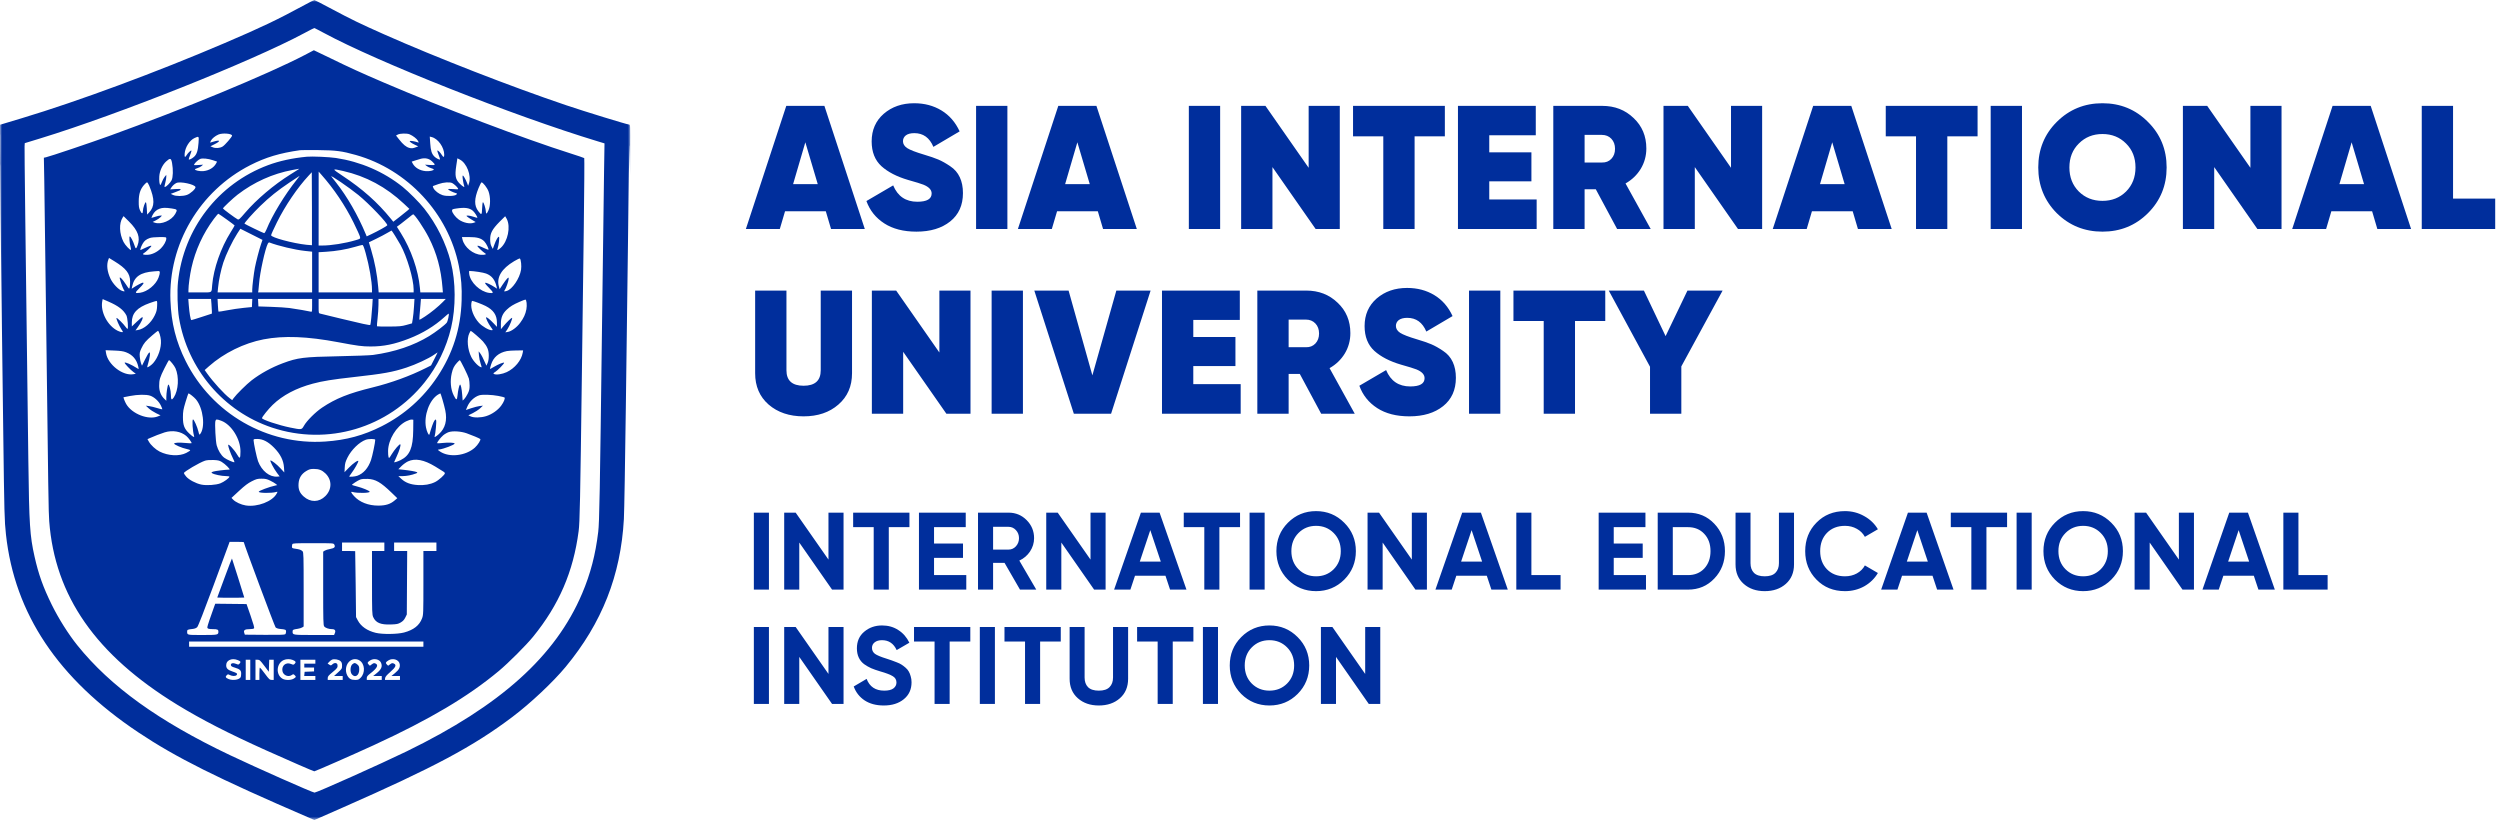 <svg width="623" height="205" viewBox="0 0 623 205" fill="none" xmlns="http://www.w3.org/2000/svg">
<mask id="mask0_433_137" style="mask-type:luminance" maskUnits="userSpaceOnUse" x="0" y="0" width="157" height="205">
<path d="M157 0H0V204.336H157V0Z" fill="white"/>
</mask>
<g mask="url(#mask0_433_137)">
<path fill-rule="evenodd" clip-rule="evenodd" d="M76.075 1.148C69.067 4.946 65.163 6.81 56.044 10.711C38.972 18.014 19.58 25.197 5.441 29.455L0.007 31.091L0.043 40.58C0.062 45.798 0.19 58.869 0.327 69.626C0.464 80.382 0.683 97.618 0.813 107.928C1.07 128.215 1.111 129.748 1.483 133.166C3.639 152.95 14.465 169.145 34.46 182.497C43.876 188.784 54.064 193.88 76.966 203.756L78.345 204.351L85.4 201.247C108.211 191.21 117.933 186.018 127.684 178.665C132.204 175.256 137.816 169.982 140.952 166.194C150.02 155.244 154.702 143.363 155.471 129.352C155.567 127.611 155.786 115.049 155.958 101.436C156.779 36.398 156.842 32.311 156.93 38.058L157.014 43.576L157.051 37.322C157.088 31.173 157.083 31.067 156.765 31.043C156.168 30.998 145.704 27.782 141.113 26.232C127.395 21.603 108.669 14.311 95.649 8.53C89.789 5.928 87.584 4.859 82.73 2.268C80.392 1.02 78.412 0 78.331 0.002C78.25 0.004 77.234 0.519 76.075 1.148ZM75.75 8.299C62.782 15.262 29.422 28.559 10.063 34.482L6.171 35.673L6.122 36.484C6.08 37.182 6.331 58.059 7.062 114.745C7.268 130.793 7.442 133.478 8.607 138.689C9.594 143.101 10.745 146.323 12.897 150.698C14.599 154.155 17.043 158.031 19.266 160.797C27.53 171.078 39.556 179.734 57.298 188.174C63.895 191.311 77.9 197.518 78.383 197.518C78.931 197.518 95.116 190.271 101.341 187.238C124.745 175.835 138.419 163.54 145.053 147.935C147.149 143.007 148.397 138.225 149.08 132.517C149.366 130.125 149.494 123.148 150.025 80.986C150.247 63.446 150.476 46.088 150.535 42.413L150.642 35.731L148.959 35.221C127.955 28.857 94.238 15.514 80.739 8.225C79.468 7.539 78.374 6.981 78.306 6.985C78.238 6.989 77.088 7.581 75.75 8.299ZM75.912 13.726C66.843 18.455 45.83 27.156 27.285 33.863C22.491 35.596 12.459 38.975 11.471 39.19L10.932 39.306L11.034 45.012C11.089 48.15 11.275 62.074 11.447 75.955C12.044 124.076 12.098 127.659 12.262 129.839C13.662 148.548 23.876 163.193 44.204 175.639C50.149 179.279 57.042 182.818 66.262 186.966C71.993 189.543 78.138 192.216 78.324 192.212C78.573 192.207 88.104 188.015 93.105 185.713C107.15 179.245 116.589 173.645 124.326 167.192C126.682 165.227 131.152 160.759 132.84 158.682C139.315 150.715 142.872 142.468 144.196 132.355C144.484 130.156 144.592 124.897 145.005 93.159C145.147 82.224 145.363 65.682 145.484 56.398C145.605 47.114 145.654 39.465 145.593 39.4C145.531 39.334 143.987 38.808 142.162 38.23C130.629 34.581 110.425 26.912 95.618 20.562C89.914 18.116 87.002 16.787 82.347 14.507C80.088 13.401 78.227 12.506 78.212 12.519C78.196 12.532 77.161 13.075 75.912 13.726ZM9.09158e-07 37.409C9.09158e-07 40.89 0.021 42.291 0.048 40.522C0.074 38.754 0.074 35.905 0.048 34.193C0.021 32.48 -0 33.928 9.09158e-07 37.409ZM54.429 33.526C53.611 33.882 52.835 34.517 52.553 35.064C52.417 35.327 52.325 35.542 52.35 35.541C52.375 35.54 52.753 35.43 53.191 35.297C54.892 34.781 55.072 35.13 53.51 35.918L52.435 36.46L52.983 36.688C53.747 37.007 54.804 36.932 55.485 36.511C56.054 36.159 57.828 34.111 57.828 33.806C57.828 33.279 55.45 33.083 54.429 33.526ZM99.141 33.528L98.691 33.773L99.466 34.76C100.446 36.009 101.209 36.641 101.992 36.853C102.601 37.018 102.893 36.984 103.771 36.647L104.22 36.474L103.447 36.107C102.496 35.656 101.99 35.28 102.136 35.134C102.243 35.026 103.513 35.246 104.109 35.475C104.395 35.584 104.397 35.565 104.15 35.087C103.892 34.588 102.929 33.842 102.058 33.466C101.427 33.194 99.69 33.23 99.141 33.528ZM48.501 34.384C47.258 34.949 46.15 36.677 46.019 38.252C45.94 39.205 46.105 39.345 46.507 38.667C46.833 38.115 47.577 37.403 47.699 37.525C47.749 37.575 47.603 38.075 47.376 38.635C47.148 39.196 46.993 39.685 47.031 39.723C47.172 39.864 47.812 39.556 48.34 39.091C49.029 38.486 49.337 37.534 49.475 35.583C49.594 33.898 49.588 33.89 48.501 34.384ZM107.214 35.723C107.342 37.556 107.574 38.309 108.216 38.979C108.632 39.414 109.51 39.873 109.653 39.73C109.694 39.689 109.542 39.196 109.314 38.635C109.087 38.075 108.941 37.576 108.989 37.527C109.117 37.399 109.685 37.948 110.072 38.575C110.495 39.26 110.702 39.258 110.702 38.571C110.702 36.713 109.158 34.54 107.561 34.15L107.096 34.037L107.214 35.723ZM74.777 37.428C69.723 38.146 66.201 39.205 62.369 41.157C49.75 47.587 41.936 60.838 42.473 74.9C42.687 80.518 43.851 85.138 46.27 89.983C52.806 103.073 66.568 111.005 81.05 110.031C86.281 109.679 90.624 108.5 95.159 106.2C100.784 103.349 105.483 99.168 108.995 93.89C112.843 88.108 114.823 81.881 115.036 74.886C115.137 71.586 114.953 69.287 114.345 66.263C111.711 53.157 101.584 42.253 88.67 38.617C85.201 37.64 83.743 37.451 79.318 37.403C77.088 37.379 75.044 37.39 74.777 37.428ZM76.48 39.053C72.916 39.386 69.609 40.105 66.791 41.159C54.359 45.807 45.741 56.986 44.353 70.264C44.116 72.531 44.243 77.036 44.605 79.201C46.737 91.965 55.679 102.519 67.779 106.553C81.614 111.167 96.716 106.687 105.823 95.269C108.95 91.349 111.246 86.619 112.411 81.701C113.619 76.601 113.591 70.21 112.339 65.302C111.131 60.569 108.815 55.906 105.724 51.983C104.553 50.498 101.835 47.768 100.322 46.557C95.604 42.783 89.833 40.287 83.694 39.367C82.022 39.117 77.774 38.932 76.48 39.053ZM49.881 39.61C49.426 39.802 48.633 40.512 48.406 40.93C48.271 41.179 48.365 41.197 49.434 41.121L50.611 41.038L50.23 41.372C50.02 41.556 49.564 41.792 49.216 41.896C48.868 42 48.583 42.142 48.583 42.21C48.583 42.473 49.799 42.721 50.689 42.641C52.08 42.514 53.316 41.764 53.866 40.71L54.092 40.277L53.081 39.934C51.864 39.52 50.435 39.375 49.881 39.61ZM104.944 39.548C104.766 39.588 104.165 39.768 103.609 39.947L102.597 40.274L102.824 40.708C103.392 41.796 104.631 42.527 106.108 42.646C107.053 42.721 108.107 42.493 108.107 42.212C108.107 42.154 107.797 42.013 107.418 41.9C107.039 41.788 106.546 41.547 106.323 41.365L105.917 41.036L107.173 41.117C108.574 41.207 108.624 41.118 107.675 40.219C106.94 39.522 106.043 39.302 104.944 39.548ZM113.702 41.283C113.317 43.832 113.497 44.725 114.611 45.808C115.391 46.566 115.849 46.799 115.678 46.352C115.493 45.871 115.213 44.177 115.27 43.884C115.318 43.636 115.403 43.697 115.711 44.195C115.922 44.536 116.221 45.15 116.377 45.561L116.66 46.308L116.864 45.69C117.505 43.746 116.315 40.641 114.591 39.76L113.98 39.448L113.702 41.283ZM41.384 40.25C40.471 41.092 39.784 42.591 39.693 43.938C39.621 45.007 39.757 46.092 39.962 46.092C40.03 46.092 40.21 45.745 40.362 45.321C40.515 44.897 40.819 44.331 41.038 44.063L41.435 43.576L41.441 44.07C41.444 44.341 41.337 44.984 41.203 45.498C40.916 46.604 40.918 46.579 41.117 46.579C41.416 46.579 42.441 45.551 42.754 44.937C43.126 44.208 43.182 42.279 42.878 40.633C42.646 39.37 42.404 39.308 41.384 40.25ZM72.896 42.356C67.948 43.279 63.297 45.369 59.207 48.506C58.098 49.356 55.557 51.752 55.557 51.947C55.557 52.079 58.618 54.351 59.212 54.659C59.505 54.811 59.713 54.629 61.129 52.973C63.934 49.692 68.281 46.018 72.37 43.471C74.466 42.165 74.639 42.052 74.534 42.059C74.489 42.062 73.752 42.196 72.896 42.356ZM85.336 43.792C90.355 47.107 94.087 50.424 97.422 54.535L98.01 55.259L99.531 54.085C100.367 53.44 101.269 52.718 101.535 52.48L102.019 52.048L100.643 50.756C96.209 46.59 91.216 43.905 85.481 42.604C82.652 41.962 82.646 42.016 85.336 43.792ZM76.933 43.746C74.124 46.759 71.076 51.245 69.009 55.408C68.212 57.014 67.56 58.456 67.56 58.614C67.56 59.177 72.967 60.638 76.399 61.003C77.112 61.079 77.715 61.127 77.738 61.108C77.761 61.09 77.761 56.992 77.738 52.001L77.696 42.927L76.933 43.746ZM79.404 51.975L79.399 61.186H80.274C82.552 61.186 85.972 60.642 88.618 59.859C89.807 59.508 89.809 59.506 89.713 59.007C89.66 58.733 88.925 57.111 88.081 55.404C85.983 51.164 83.225 47.071 80.056 43.495L79.409 42.765L79.404 51.975ZM72.187 45.455C69.152 47.496 67.19 49.071 64.826 51.361C63.079 53.055 60.799 55.616 60.93 55.738C61.127 55.918 65.647 58.102 65.825 58.102C65.943 58.102 66.209 57.682 66.415 57.169C67.814 53.689 70.944 48.541 73.936 44.797C74.366 44.26 74.694 43.82 74.666 43.821C74.638 43.821 73.522 44.556 72.187 45.455ZM82.579 43.997C82.677 44.123 83.212 44.804 83.768 45.511C86.543 49.041 89.165 53.597 91.135 58.315L91.382 58.907L92.649 58.307C94.203 57.572 96.386 56.355 96.508 56.158C96.748 55.771 91.973 50.759 89.293 48.586C87.005 46.73 82.09 43.371 82.579 43.997ZM35.865 46.12C34.955 47.184 34.585 48.336 34.572 50.149C34.562 51.411 34.625 51.833 34.918 52.474C35.308 53.327 35.604 53.352 35.615 52.534C35.624 51.874 36.124 50.393 36.338 50.393C36.429 50.393 36.536 51.069 36.581 51.935L36.662 53.477L37.125 52.99C38.573 51.465 38.593 49.684 37.197 46.295C37.004 45.826 36.755 45.443 36.645 45.443C36.535 45.443 36.184 45.747 35.865 46.12ZM43.961 45.598C43.482 45.825 42.983 46.279 42.675 46.767L42.402 47.199L43.709 47.109C44.559 47.051 45.015 47.078 45.015 47.188C45.015 47.371 44.905 47.427 43.498 47.955L42.548 48.311L43.117 48.581C43.855 48.932 45.53 48.932 46.556 48.582C47.443 48.28 48.798 47.051 48.715 46.623C48.584 45.942 44.906 45.149 43.961 45.598ZM109.323 45.85C108.699 46.071 108.094 46.287 107.98 46.331C107.814 46.394 107.822 46.509 108.017 46.886C108.366 47.562 109.344 48.318 110.263 48.624C111.279 48.961 113.33 48.888 113.718 48.499C113.962 48.255 113.953 48.227 113.599 48.129C112.873 47.928 111.675 47.334 111.675 47.176C111.675 47.078 112.169 47.056 112.976 47.118C114.173 47.21 114.264 47.196 114.125 46.939C113.927 46.574 113.148 45.855 112.7 45.625C112.096 45.315 110.549 45.418 109.323 45.85ZM119.259 46.866C118.157 49.561 118.138 51.24 119.191 52.619C120.003 53.681 120.09 53.615 120.143 51.906C120.169 51.074 120.261 50.393 120.346 50.393C120.549 50.393 121.059 52.021 121.072 52.706C121.087 53.466 121.312 53.356 121.741 52.381C122.251 51.217 122.246 49.041 121.73 47.666C121.399 46.783 120.356 45.443 120 45.443C119.912 45.443 119.579 46.083 119.259 46.866ZM39.769 52.009C39.001 52.283 38.43 52.801 38.025 53.592C37.855 53.923 37.716 54.23 37.716 54.273C37.716 54.316 38.129 54.21 38.634 54.036C39.139 53.862 39.735 53.72 39.96 53.72H40.368L39.988 54.125C39.779 54.348 39.255 54.706 38.824 54.921L38.041 55.311L38.552 55.489C40.17 56.054 42.737 54.961 43.672 53.309C44.267 52.258 44.206 52.161 42.819 51.955C41.249 51.721 40.542 51.733 39.769 52.009ZM113.662 51.97C112.763 52.108 112.648 52.167 112.648 52.492C112.648 52.993 113.478 54.101 114.297 54.695C115.438 55.521 117.108 55.876 118.094 55.501L118.534 55.334L117.578 54.76C117.052 54.445 116.515 54.082 116.385 53.953C116.177 53.749 116.209 53.72 116.643 53.72C116.916 53.72 117.552 53.862 118.056 54.036C118.561 54.21 118.974 54.316 118.974 54.273C118.974 53.984 118.255 52.878 117.84 52.529C116.96 51.788 115.83 51.637 113.662 51.97ZM53.288 54.564C50.607 58.155 48.681 62.356 47.713 66.723C47.314 68.523 46.961 71.139 46.961 72.297V72.872H49.797C53.051 72.872 52.699 73.085 52.878 71.005C53.233 66.897 55.026 61.778 57.476 57.876C58.027 57 58.472 56.236 58.467 56.178C58.458 56.081 54.694 53.374 54.417 53.266C54.349 53.239 53.841 53.824 53.288 54.564ZM101.863 54.226C101.328 54.673 100.443 55.37 99.897 55.775L98.903 56.511L99.884 58.072C102.429 62.124 104.23 67.297 104.643 71.74L104.748 72.872H107.556H110.366L110.28 71.776C109.911 67.032 108.841 63.094 106.867 59.215C105.675 56.871 103.315 53.374 102.947 53.405C102.886 53.41 102.398 53.779 101.863 54.226ZM30.552 54.236C29.629 55.669 29.728 58.219 30.787 60.303C31.177 61.073 32.462 62.441 32.633 62.27C32.675 62.227 32.636 61.911 32.546 61.568C32.261 60.483 32.14 58.914 32.34 58.914C32.547 58.914 33.194 60.141 33.497 61.105C33.803 62.079 33.92 62.1 34.25 61.24C35.028 59.218 34.416 57.465 32.141 55.2L30.794 53.86L30.552 54.236ZM124.458 55.302C122.655 57.149 122.143 58.114 122.151 59.644C122.155 60.457 122.25 60.958 122.484 61.406L122.81 62.032L123.181 61C123.647 59.702 124.158 58.843 124.35 59.035C124.511 59.196 124.271 61.208 124.009 61.897C123.784 62.489 124.032 62.44 124.806 61.74C126.538 60.175 127.294 56.533 126.293 54.572C126.1 54.193 125.92 53.883 125.893 53.883C125.866 53.883 125.221 54.521 124.458 55.302ZM59.098 58.243C57.92 60.06 56.291 63.453 55.651 65.425C55.048 67.279 54.521 69.802 54.34 71.695L54.227 72.872H58.542H62.856V72.149C62.856 71.347 63.253 68.089 63.519 66.704C63.805 65.214 64.602 62.148 65.019 60.93L65.413 59.781L62.657 58.393L59.901 57.005L59.098 58.243ZM96.51 58.046C95.975 58.372 94.724 59.032 93.73 59.512L91.923 60.386L92.472 62.206C93.381 65.225 93.988 68.407 94.25 71.533L94.363 72.872H98.721H103.079V72.162C103.079 69.567 101.428 63.955 99.802 61.024C99.059 59.684 97.662 57.453 97.567 57.453C97.521 57.454 97.046 57.72 96.51 58.046ZM37.353 59.307C36.419 59.641 35.983 59.985 35.546 60.739C35.111 61.485 34.823 62.406 35.058 62.298C35.138 62.261 35.615 62.039 36.119 61.806C37.306 61.255 37.716 61.129 37.716 61.315C37.716 61.495 36.309 62.835 35.851 63.092C35.361 63.366 35.685 63.527 36.682 63.504C37.822 63.477 39.14 62.854 40.111 61.882C40.85 61.142 41.437 60.067 41.443 59.441C41.447 59.084 41.406 59.076 39.703 59.083C38.679 59.087 37.709 59.179 37.353 59.307ZM115.243 59.639C115.688 61.617 117.955 63.455 120.008 63.504C121.005 63.527 121.33 63.366 120.839 63.092C120.381 62.835 118.974 61.495 118.974 61.315C118.974 61.119 119.472 61.273 120.674 61.842C121.208 62.094 121.674 62.27 121.711 62.234C121.874 62.07 121.158 60.623 120.673 60.138C119.885 59.35 118.901 59.076 116.853 59.076H115.115L115.243 59.639ZM66.76 60.678C66.077 61.954 64.745 68.012 64.56 70.68C64.504 71.484 64.425 72.305 64.384 72.506L64.309 72.872H71.043H77.778V67.794V62.717L76.02 62.53C73.506 62.263 69.361 61.281 67.126 60.422C67.022 60.382 66.856 60.498 66.76 60.678ZM88.401 61.535C86.29 62.152 83.681 62.594 81.305 62.738L79.399 62.853V67.862V72.872H86.049H92.699V72.149C92.699 70.209 92.007 66.221 91.127 63.093C90.682 61.508 90.484 61.028 90.284 61.042C90.14 61.052 89.293 61.274 88.401 61.535ZM26.999 64.709C26.507 66.003 26.699 67.678 27.542 69.463C28.147 70.743 29.579 72.232 30.459 72.496C31.14 72.701 31.162 72.682 30.834 72.176C30.523 71.696 29.726 69.29 29.84 69.176C29.999 69.017 30.595 69.677 31.4 70.904C32.178 72.089 32.187 72.096 32.311 71.634C32.38 71.377 32.43 70.684 32.422 70.093C32.396 68.149 31.412 66.886 28.555 65.132L27.163 64.278L26.999 64.709ZM128.128 65.088C124.989 66.961 123.699 69.09 124.317 71.378L124.505 72.076L125.283 70.891C125.711 70.24 126.218 69.567 126.41 69.398C126.757 69.09 126.759 69.091 126.759 69.516C126.759 69.984 126.05 71.985 125.76 72.335C125.505 72.642 125.619 72.683 126.252 72.513C127.625 72.142 129.499 69.393 129.845 67.242C129.999 66.284 129.833 64.668 129.554 64.416C129.489 64.358 128.847 64.659 128.128 65.088ZM38.365 67.624C34.998 67.865 33.444 68.944 32.928 71.402L32.811 71.961L33.277 71.653C34.09 71.114 35.357 70.443 35.568 70.44C35.983 70.434 35.741 70.828 34.711 71.839C33.54 72.988 33.571 73.156 34.921 72.957C36.73 72.689 38.834 70.965 39.489 69.213C39.944 67.996 39.936 67.507 39.46 67.544C39.259 67.56 38.767 67.596 38.365 67.624ZM116.924 68.263C117.214 70.387 119.634 72.686 121.896 72.99C123.094 73.15 123.086 72.973 121.842 71.706C120.999 70.847 120.754 70.508 120.949 70.47C121.222 70.418 122.346 70.948 123.321 71.588L123.856 71.94L123.752 71.473C123.362 69.719 122.551 68.698 121.125 68.165C120.425 67.903 118.186 67.555 116.965 67.52C116.886 67.517 116.867 67.852 116.924 68.263ZM25.488 75.021C24.958 77.672 26.802 81.206 29.362 82.446C29.732 82.625 30.191 82.772 30.383 82.772C30.718 82.772 30.713 82.745 30.239 82.042C29.682 81.215 28.892 79.375 29.035 79.233C29.153 79.115 30.796 80.727 31.276 81.432C31.473 81.721 31.698 81.959 31.776 81.959C32.027 81.961 31.796 79.161 31.499 78.595C30.776 77.219 29.483 76.225 27.035 75.163L25.585 74.533L25.488 75.021ZM47.038 75.996C47.193 78.031 47.494 79.769 47.691 79.769C47.78 79.769 48.967 79.405 50.327 78.96L52.8 78.152V77.565C52.8 77.242 52.753 76.419 52.695 75.736L52.59 74.495H49.757H46.923L47.038 75.996ZM54.297 76.041C54.341 76.892 54.41 77.621 54.45 77.661C54.491 77.701 55.45 77.553 56.583 77.331C57.715 77.109 59.572 76.835 60.708 76.722L62.775 76.516L62.823 75.505L62.871 74.495H58.544H54.216L54.297 76.041ZM64.348 75.428L64.397 76.361L67.56 76.465C69.299 76.521 71.343 76.652 72.101 76.755C73.692 76.97 77.076 77.548 77.494 77.676C77.751 77.754 77.778 77.609 77.778 76.129V74.495H71.038H64.299L64.348 75.428ZM79.399 76.277C79.399 77.991 79.413 78.062 79.764 78.145C79.965 78.192 82.355 78.773 85.076 79.437C90.059 80.653 92.154 81.1 92.278 80.974C92.374 80.875 92.662 78.099 92.778 76.158L92.876 74.495H86.138H79.399V76.277ZM94.315 75.996C94.312 76.822 94.21 78.337 94.089 79.364C93.967 80.39 93.903 81.266 93.946 81.311C93.989 81.356 95.35 81.385 96.97 81.375C99.554 81.36 100.086 81.31 101.295 80.969L102.674 80.581L102.864 79.445C102.969 78.82 103.107 77.45 103.171 76.402L103.287 74.495H98.804H94.321L94.315 75.996ZM104.788 75.915C104.73 76.696 104.628 77.864 104.561 78.511C104.493 79.159 104.488 79.688 104.548 79.688C104.61 79.688 105.234 79.313 105.937 78.855C107.366 77.924 109.278 76.364 110.371 75.239L111.094 74.495H107.993H104.892L104.788 75.915ZM129.496 75.201C127.874 75.91 127.154 76.35 126.294 77.157C125.227 78.158 124.815 79.161 124.82 80.743L124.824 82.041L125.503 81.23C126.308 80.268 127.408 79.201 127.594 79.201C127.819 79.201 127.011 81.212 126.455 82.037L125.928 82.817L126.531 82.72C127.442 82.572 128.782 81.59 129.62 80.455C130.508 79.255 130.944 78.309 131.176 77.081C131.367 76.07 131.22 74.656 130.925 74.659C130.819 74.66 130.176 74.904 129.496 75.201ZM37.301 75.522C34.155 76.64 32.851 78.055 32.851 80.353V81.352L34.068 80.196C34.737 79.559 35.362 79.039 35.457 79.039C35.804 79.039 35.239 80.3 34.337 81.541L33.757 82.338L34.35 82.242C35.907 81.989 37.614 80.52 38.539 78.637C38.996 77.706 39.105 77.28 39.153 76.243C39.198 75.258 39.163 74.983 38.991 74.991C38.87 74.996 38.109 75.235 37.301 75.522ZM117.47 75.509C117.247 76.966 118.012 78.976 119.347 80.441C120.161 81.332 121.79 82.285 122.501 82.285C122.891 82.285 122.89 82.279 122.31 81.49C121.686 80.639 121 79.23 121.14 79.089C121.277 78.953 122.068 79.58 122.988 80.554L123.839 81.454L123.836 80.368C123.83 78.504 122.955 77.229 121.001 76.24C120.131 75.799 117.965 74.981 117.666 74.981C117.603 74.981 117.515 75.219 117.47 75.509ZM110.702 79.06C108.295 81.249 105.282 83.079 101.944 84.376C98.303 85.791 95.606 86.343 92.343 86.342C90.25 86.341 89.132 86.194 84.346 85.291C76.563 83.822 70.711 83.596 65.67 84.569C60.808 85.508 55.794 87.979 52.078 91.266L51.007 92.214L51.601 93.052C53.106 95.171 55.856 98.185 57.273 99.266L57.865 99.718L58.203 99.238C58.843 98.33 61.48 95.718 62.697 94.785C64.951 93.058 67.687 91.557 70.479 90.515C74.203 89.126 75.634 88.948 84.427 88.775C88.397 88.697 92.228 88.553 92.942 88.455C98.359 87.709 103.052 86.132 106.971 83.74C108.542 82.781 110.848 81.021 111.319 80.422C111.59 80.077 111.974 78.301 111.81 78.15C111.781 78.123 111.282 78.532 110.702 79.06ZM37.958 83.555C36.311 84.958 35.835 85.526 35.237 86.801C34.811 87.709 34.764 87.953 34.836 88.911C34.881 89.507 35.023 90.249 35.152 90.559L35.386 91.124L36.187 89.512C37.143 87.585 37.493 87.326 37.336 88.658C37.278 89.152 37.092 90.002 36.923 90.546C36.754 91.091 36.648 91.536 36.687 91.536C36.952 91.536 37.749 90.973 38.18 90.482C39.431 89.056 40.244 86.656 40.103 84.798C40.028 83.786 39.598 82.447 39.349 82.447C39.299 82.447 38.672 82.946 37.958 83.555ZM116.953 83.056C116.279 84.438 116.503 87.102 117.451 88.974C118.057 90.171 119.421 91.536 120.011 91.536C120.055 91.536 119.946 91.116 119.768 90.603C119.59 90.089 119.406 89.195 119.359 88.615L119.272 87.56L119.612 87.966C119.91 88.322 120.504 89.471 121.039 90.725L121.212 91.13L121.506 90.481C121.704 90.042 121.8 89.438 121.802 88.615C121.804 87.24 121.434 86.337 120.354 85.085C119.836 84.484 117.488 82.447 117.314 82.447C117.278 82.447 117.116 82.721 116.953 83.056ZM26.425 87.984C26.871 90.854 30.622 93.746 33.257 93.251L33.846 93.14L33.227 92.687C32.5 92.156 31.067 90.648 31.067 90.414C31.067 90.104 32.738 90.838 34.255 91.815C34.6 92.037 34.603 92.032 34.45 91.342C34.062 89.593 33.056 88.416 31.404 87.784C30.713 87.519 30.005 87.417 28.407 87.354L26.314 87.272L26.425 87.984ZM126.328 87.485C124.279 87.891 122.938 89.034 122.377 90.854C122.197 91.435 122.071 91.93 122.096 91.955C122.12 91.98 122.541 91.755 123.03 91.456C124.134 90.782 125.623 90.182 125.623 90.412C125.623 90.669 124.024 92.307 123.39 92.7C122.902 93.001 122.866 93.065 123.11 93.201C123.612 93.483 125.166 93.252 126.275 92.732C128.283 91.789 129.929 89.803 130.257 87.925L130.363 87.316L128.683 87.334C127.758 87.344 126.699 87.412 126.328 87.485ZM108.188 88.391C106.836 89.341 103.612 90.842 101.295 91.599C97.824 92.735 95.602 93.135 88.157 93.965C82.844 94.557 80.434 94.944 77.976 95.6C73.81 96.71 70.435 98.492 67.949 100.893C66.879 101.926 65.289 103.902 65.289 104.198C65.289 104.576 69.459 105.967 72.339 106.551C75.169 107.124 75.168 107.125 75.737 106.11C76.439 104.859 78.616 102.683 80.278 101.571C83.675 99.297 86.885 98.013 92.813 96.557C97.496 95.407 102.17 93.706 106.153 91.702L107.42 91.065L108.257 89.434C108.718 88.537 109.073 87.807 109.047 87.812C109.021 87.817 108.634 88.077 108.188 88.391ZM41 91.739C39.836 94.059 39.665 94.625 39.664 96.17C39.663 97.473 40.111 98.594 40.959 99.407L41.447 99.874L41.448 98.992C41.45 97.921 41.737 96.053 41.931 95.857C42.143 95.643 42.582 97.31 42.585 98.341C42.588 99.66 42.776 99.842 43.306 99.04C44.478 97.268 44.672 93.907 43.725 91.76C43.443 91.12 42.342 89.751 42.109 89.751C42.049 89.751 41.549 90.645 41 91.739ZM113.893 90.39C113.145 91.219 112.865 91.778 112.57 93.029C112.124 94.919 112.314 97.04 113.061 98.525C113.709 99.811 113.884 99.817 114.013 98.557C114.139 97.319 114.413 96.07 114.605 95.857C114.797 95.644 115.06 96.8 115.183 98.402L115.292 99.824L115.676 99.463C115.887 99.265 116.277 98.666 116.544 98.133C116.934 97.352 117.027 96.959 117.027 96.095C117.026 95.507 116.95 94.733 116.857 94.376C116.666 93.642 114.751 89.751 114.581 89.751C114.52 89.751 114.21 90.038 113.893 90.39ZM46.235 100.179C45.673 102.053 45.591 102.537 45.587 103.952C45.582 106.003 45.943 106.908 47.239 108.094C48.162 108.938 48.504 109.099 48.355 108.618C48.001 107.482 47.822 104.52 48.107 104.52C48.344 104.52 49.199 106.451 49.448 107.548C49.613 108.277 49.688 108.404 49.844 108.216C51.235 106.539 50.664 101.69 48.818 99.505C48.375 98.982 47.187 98.028 46.977 98.028C46.923 98.028 46.589 98.996 46.235 100.179ZM109.161 98.327C107.014 99.643 105.59 103.521 106.155 106.516C106.359 107.603 106.901 108.681 107.022 108.245C107.482 106.597 108.019 105.115 108.264 104.813C108.554 104.458 108.575 104.454 108.689 104.747C108.804 105.043 108.513 108.175 108.326 108.664C108.16 109.096 108.547 108.912 109.379 108.164C110.953 106.747 111.49 104.741 110.961 102.248C110.655 100.804 109.844 98.029 109.729 98.029C109.684 98.029 109.429 98.163 109.161 98.327ZM32.364 98.685C31.517 98.85 30.81 98.989 30.794 98.994C30.692 99.022 31.118 100.116 31.456 100.693C32.893 103.146 36.949 104.728 39.344 103.768L40.005 103.504L38.889 102.964C38.275 102.666 37.45 102.124 37.055 101.758L36.338 101.094L37.149 101.2C37.595 101.258 38.504 101.478 39.169 101.689C39.835 101.9 40.41 102.041 40.448 102.003C40.486 101.965 40.321 101.532 40.081 101.042C39.556 99.967 38.457 98.957 37.435 98.608C36.443 98.27 34.333 98.302 32.364 98.685ZM119.459 98.504C118.194 98.889 116.991 100.036 116.427 101.394L116.105 102.169L117.447 101.72C118.185 101.473 119.141 101.23 119.571 101.18L120.352 101.09L119.635 101.757C119.24 102.123 118.421 102.663 117.815 102.957L116.712 103.491L117.281 103.762C118.071 104.139 119.812 104.114 121.13 103.707C122.583 103.258 124.055 102.234 124.901 101.084C125.558 100.191 125.934 99.258 125.721 99.045C125.669 98.993 124.95 98.818 124.124 98.656C122.599 98.358 120.198 98.279 119.459 98.504ZM53.672 104.95C53.501 105.631 53.739 110.032 53.998 110.975C54.337 112.213 55.086 113.452 55.853 114.042C56.492 114.534 58.281 115.32 58.428 115.173C58.467 115.134 58.279 114.668 58.011 114.136C57.472 113.068 56.855 111.341 56.855 110.901C56.855 110.444 58.356 112.035 59.059 113.239C59.783 114.477 59.907 114.374 59.925 112.522C59.955 109.444 57.688 105.808 55.145 104.856C53.982 104.421 53.802 104.432 53.672 104.95ZM101.183 105.007C98.77 106.214 96.739 109.564 96.707 112.392C96.7 113.017 96.751 113.7 96.821 113.91C96.939 114.263 96.996 114.213 97.57 113.261C98.301 112.049 99.588 110.556 99.758 110.722C99.95 110.908 99.537 112.285 98.85 113.753C98.5 114.502 98.213 115.142 98.213 115.176C98.213 115.305 99.135 115.009 99.856 114.648C102.124 113.514 102.931 111.589 102.973 107.214L102.998 104.601L102.592 104.554C102.368 104.527 101.735 104.732 101.183 105.007ZM41.041 107.744C40.136 108.021 38.221 108.763 37.193 109.235L36.75 109.438L37.108 110.075C37.584 110.922 38.783 112.026 39.775 112.528C41.902 113.607 44.693 113.751 46.41 112.87C46.922 112.607 47.365 112.317 47.396 112.226C47.425 112.135 47.01 111.977 46.472 111.875C45.421 111.674 43.393 110.803 43.393 110.551C43.393 110.307 44.645 110.235 46.217 110.387C47.011 110.465 47.697 110.492 47.741 110.448C47.862 110.327 46.965 109.097 46.424 108.641C45.059 107.491 42.992 107.147 41.041 107.744ZM111.832 107.68C111.428 107.811 110.804 108.169 110.446 108.476C109.755 109.067 108.814 110.313 108.952 110.451C108.998 110.497 109.647 110.465 110.395 110.381C111.79 110.224 113.297 110.304 113.297 110.534C113.297 110.836 110.591 111.869 109.405 112.02C109.019 112.069 109.032 112.094 109.673 112.527C111.958 114.071 116.062 113.607 118.34 111.548C119.092 110.867 119.895 109.588 119.685 109.406C119.479 109.227 117.625 108.446 116.298 107.978C114.871 107.476 112.878 107.343 111.832 107.68ZM63.185 109.673C63.197 110.38 63.992 114.107 64.309 114.946C65.228 117.372 67.2 118.94 69.121 118.771L69.688 118.721L69.015 117.829C68.211 116.762 67.159 114.745 67.407 114.745C67.751 114.745 68.978 115.712 69.907 116.716L70.85 117.736L70.77 116.483C70.657 114.724 69.874 113.166 68.298 111.563C66.841 110.08 65.51 109.389 64.113 109.389C63.331 109.389 63.181 109.435 63.185 109.673ZM91.158 109.588C89.523 110.173 87.548 112.097 86.587 114.043C86.081 115.067 85.961 115.501 85.911 116.481L85.851 117.672L86.918 116.566C87.99 115.455 89.293 114.549 89.293 114.915C89.293 115.228 88.363 116.875 87.67 117.791C87.314 118.262 87.022 118.682 87.022 118.725C87.022 118.889 88.429 118.778 89.017 118.568C90.57 118.014 91.754 116.665 92.452 114.655C92.789 113.684 93.51 110.242 93.51 109.604C93.51 109.338 91.889 109.328 91.158 109.588ZM51.097 114.801C49.725 115.256 45.826 117.545 45.826 117.895C45.826 118.005 46.084 118.396 46.399 118.765C47.077 119.558 48.815 120.478 50.163 120.758C51.464 121.029 53.79 120.875 54.921 120.443C55.796 120.11 57.179 119.097 57.179 118.79C57.179 118.708 56.774 118.64 56.279 118.64C55.237 118.64 53.295 118.232 52.876 117.926C52.613 117.734 52.637 117.698 53.14 117.52C53.587 117.362 56.148 117.046 57.172 117.023C57.513 117.015 56.106 115.615 55.244 115.105C54.646 114.751 54.293 114.672 53.136 114.633C52.29 114.604 51.492 114.67 51.097 114.801ZM101.666 114.98C101.201 115.197 100.471 115.725 100.044 116.154L99.268 116.935L100.403 117.055C102.103 117.236 103.625 117.502 103.888 117.665C104.071 117.778 104.017 117.85 103.641 117.994C102.596 118.393 101.339 118.641 100.328 118.647L99.268 118.653L100.022 119.348C101.035 120.282 102.318 120.762 104.087 120.87C105.766 120.973 107.185 120.73 108.423 120.126C109.315 119.691 110.864 118.304 110.864 117.941C110.864 117.721 110.802 117.677 108.447 116.251C105.644 114.554 103.459 114.145 101.666 114.98ZM76.317 117.382C75.109 118.107 74.489 119.126 74.399 120.531C74.31 121.937 74.656 122.811 75.664 123.717C77.362 125.245 79.514 125.205 81.093 123.616C82.765 121.932 82.76 119.566 81.081 117.958C80.245 117.158 79.46 116.855 78.222 116.855C77.352 116.855 77.061 116.936 76.317 117.382ZM62.753 119.929C61.801 120.406 60.996 121.014 59.581 122.323L57.685 124.077L58.091 124.502C58.693 125.132 60.066 125.768 61.233 125.956C64.125 126.422 67.943 124.948 68.965 122.971C69.21 122.497 69.208 122.491 68.832 122.6C67.691 122.934 64.478 122.894 64.478 122.545C64.478 122.306 67.047 121.342 68.61 120.995L69.092 120.888L68.691 120.565C68.47 120.387 67.851 120.028 67.316 119.766C66.517 119.375 66.136 119.289 65.186 119.289C64.163 119.289 63.881 119.363 62.753 119.929ZM89.772 119.5C89.142 119.736 87.608 120.741 87.715 120.848C87.751 120.885 88.341 121.061 89.025 121.241C90.383 121.597 91.948 122.238 92.114 122.507C92.346 122.884 89.08 122.959 87.874 122.605C87.326 122.444 87.427 122.733 88.228 123.626C89.596 125.148 91.818 126.013 94.321 125.998C96.132 125.987 97.289 125.619 98.338 124.721L99.004 124.15L97.537 122.734C94.883 120.173 93.582 119.424 91.645 119.34C90.83 119.305 90.133 119.364 89.772 119.5ZM57.055 135.479C56.968 135.724 55.237 140.417 53.208 145.907C50.883 152.196 49.384 156.028 49.157 156.266C48.923 156.509 48.542 156.671 48.081 156.722C46.766 156.867 46.637 156.923 46.637 157.339C46.637 158.267 46.532 158.241 50.433 158.241C54.295 158.241 54.422 158.215 54.422 157.415C54.422 156.889 54.188 156.781 53.044 156.781C51.982 156.781 51.665 156.669 51.665 156.296C51.665 156.049 52.535 153.441 53.385 151.138L53.64 150.445L57.54 150.489L61.44 150.532L62.455 153.454C63.174 155.522 63.422 156.434 63.306 156.578C63.209 156.697 62.76 156.781 62.218 156.781C61.029 156.781 60.644 157.038 60.86 157.687L61.018 158.16L65.931 158.203C69.422 158.234 70.91 158.193 71.068 158.062C71.19 157.96 71.29 157.668 71.29 157.413C71.29 156.905 71.185 156.857 69.772 156.727C69.297 156.683 68.862 156.533 68.68 156.352C68.457 156.129 60.748 135.468 60.748 135.094C60.748 135.06 59.952 135.033 58.979 135.033H57.211L57.055 135.479ZM85.238 136.25V137.305H86.86C87.752 137.305 88.495 137.323 88.511 137.345C88.527 137.368 88.582 141.074 88.633 145.582L88.725 153.778L89.159 154.6C89.952 156.104 91.51 157.185 93.63 157.701C95.301 158.107 99.043 158.063 100.699 157.617C103.096 156.971 104.522 155.846 105.182 154.08C105.497 153.237 105.512 152.844 105.512 145.251V137.305H107.134H108.756V136.25V135.195H103.485H98.213V136.25V137.305H99.843H101.472L101.424 145.217L101.376 153.129L100.996 153.902C100.721 154.459 100.404 154.799 99.86 155.118C99.19 155.511 98.909 155.568 97.352 155.621C94.858 155.707 93.644 155.195 93.007 153.791C92.728 153.176 92.706 152.568 92.703 145.217L92.699 137.305H94.24H95.781V136.25V135.195H90.509H85.238V136.25ZM72.848 135.614C72.794 135.755 72.75 136.04 72.75 136.248C72.75 136.58 72.852 136.639 73.601 136.742C74.634 136.883 75.048 137.031 75.401 137.384C75.644 137.628 75.669 138.51 75.669 146.888V156.124L75.304 156.356C75.103 156.483 74.611 156.636 74.209 156.696C73.012 156.874 72.912 156.929 72.912 157.408C72.912 158.237 72.939 158.241 78.277 158.241H83.253L83.454 157.754C83.713 157.129 83.46 156.781 82.745 156.78C81.925 156.778 81.049 156.47 80.783 156.089C80.567 155.781 80.535 154.536 80.535 146.605V137.474L80.918 137.223C81.129 137.085 81.747 136.893 82.291 136.797C83.36 136.609 83.629 136.312 83.295 135.688C83.123 135.366 82.984 135.357 78.032 135.357C73.544 135.357 72.935 135.387 72.848 135.614ZM55.942 144.014L54.138 148.909L55.821 148.955C56.746 148.98 58.262 148.98 59.188 148.955L60.873 148.909L59.366 144.07C58.538 141.408 57.835 139.205 57.803 139.175C57.773 139.144 56.935 141.322 55.942 144.014ZM47.123 160.514V161.163H76.318H105.512V160.514V159.864H76.318H47.123V160.514ZM57.143 164.5C56.611 164.788 56.368 165.203 56.368 165.823C56.368 166.557 56.771 166.951 57.907 167.33C59.064 167.715 59.252 167.876 58.958 168.23C58.703 168.537 57.873 168.53 57.271 168.216C56.83 167.986 56.772 167.991 56.481 168.282C56.101 168.662 56.226 168.91 56.951 169.213C58.036 169.667 59.737 169.382 59.998 168.702C60.053 168.558 60.099 168.165 60.099 167.829C60.099 167.054 59.76 166.74 58.531 166.376C57.794 166.157 57.573 166.017 57.534 165.745C57.464 165.269 58.091 165.122 58.846 165.438C59.374 165.659 59.447 165.656 59.68 165.397C60.072 164.964 59.995 164.792 59.285 164.508C58.482 164.186 57.725 164.183 57.143 164.5ZM70.722 164.476C68.878 165.296 68.663 168.083 70.364 169.121C71.073 169.554 72.483 169.552 73.196 169.117C73.808 168.744 73.837 168.62 73.408 168.232C73.118 167.969 73.065 167.967 72.723 168.207C71.847 168.821 70.582 168.289 70.382 167.224C70.129 165.872 71.266 164.935 72.523 165.46C73.101 165.702 73.154 165.699 73.449 165.404C73.828 165.025 73.703 164.776 72.978 164.473C72.302 164.191 71.361 164.192 70.722 164.476ZM82.724 164.393C82.546 164.471 82.229 164.72 82.02 164.945L81.639 165.355L82.052 165.626C82.445 165.883 82.484 165.88 82.828 165.559C83.352 165.07 84.024 165.148 84.106 165.707C84.194 166.315 84.027 166.56 82.886 167.493C81.874 168.32 81.67 168.567 81.67 168.964V169.44H83.535H85.4V168.953V168.466H84.319H83.237L84.237 167.56C85.196 166.692 85.238 166.621 85.238 165.884C85.238 165.279 85.154 165.036 84.843 164.743C84.411 164.337 83.276 164.149 82.724 164.393ZM87.33 164.615C86.247 165.339 85.879 167.017 86.526 168.286C86.956 169.129 87.486 169.44 88.492 169.44C89.219 169.44 89.394 169.371 89.862 168.903C91.088 167.676 90.934 165.398 89.569 164.565C88.874 164.141 88.01 164.16 87.33 164.615ZM92.271 164.559C91.56 164.992 91.473 165.202 91.85 165.58L92.177 165.906L92.677 165.535C93.103 165.22 93.239 165.193 93.587 165.352C94.391 165.718 93.97 166.523 92.3 167.812C91.579 168.369 91.401 168.598 91.401 168.973V169.44H93.267H95.132V168.953V168.466H94.056H92.981L93.818 167.799C95.046 166.822 95.363 166.067 94.938 165.135C94.545 164.272 93.212 163.984 92.271 164.559ZM96.812 164.559C96.101 164.992 96.014 165.202 96.392 165.58L96.718 165.906L97.219 165.535C97.649 165.217 97.778 165.192 98.139 165.356C98.871 165.69 98.625 166.27 97.24 167.476C96.355 168.247 96.01 168.658 95.973 168.988L95.922 169.44H97.798H99.673V168.953V168.466H98.604H97.535L98.418 167.747C99.434 166.918 99.758 166.292 99.602 165.459C99.4 164.381 97.898 163.896 96.812 164.559ZM61.234 166.924V169.44H61.802H62.369V166.924V164.409H61.802H61.234V166.924ZM63.667 166.924V169.44H64.153H64.64V167.898C64.64 167.05 64.695 166.358 64.762 166.359C64.829 166.361 65.394 167.052 66.019 167.894C67.04 169.272 67.207 169.426 67.681 169.433L68.208 169.44V166.924V164.409H67.647H67.085L67.038 165.91L66.992 167.411L65.86 165.91C64.837 164.554 64.677 164.409 64.197 164.409H63.667V166.924ZM74.858 166.924V169.44H76.723H78.588V168.953V168.466H77.2H75.811L75.861 167.939L75.912 167.411L77.088 167.364L78.264 167.316V166.836V166.357H77.048H75.831V165.87V165.383H77.21H78.588V164.896V164.409H76.723H74.858V166.924ZM87.826 165.518C87.276 165.964 87.184 167.408 87.667 168.02C88.473 169.042 89.548 168.327 89.524 166.785C89.514 166.121 89.435 165.917 89.069 165.601C88.536 165.142 88.308 165.127 87.826 165.518Z" fill="#002E9C"/>
</g>
<path d="M207.097 57.069L205.789 52.642H195.634L194.327 57.069H185.872L195.94 26.384H205.44L215.508 57.069H207.097ZM197.639 45.891H203.784L200.69 35.458L197.639 45.891ZM228.376 57.727C225.15 57.727 222.477 57.04 220.356 55.666C218.235 54.293 216.754 52.437 215.911 50.099L222.579 46.198C223.712 48.916 225.717 50.275 228.593 50.275C230.976 50.275 232.167 49.588 232.167 48.214C232.167 47.308 231.484 46.578 230.119 46.023C229.538 45.789 228.259 45.394 226.284 44.839C223.494 44.021 221.286 42.881 219.659 41.42C218.032 39.929 217.218 37.869 217.218 35.239C217.218 32.404 218.221 30.11 220.226 28.357C222.26 26.603 224.787 25.727 227.809 25.727C230.366 25.727 232.632 26.326 234.608 27.524C236.583 28.722 238.094 30.461 239.14 32.74L232.603 36.598C231.644 34.318 230.061 33.179 227.853 33.179C226.923 33.179 226.211 33.368 225.717 33.748C225.252 34.128 225.02 34.611 225.02 35.195C225.02 35.867 225.368 36.437 226.066 36.905C226.792 37.372 228.187 37.913 230.25 38.527C231.731 38.965 232.923 39.374 233.823 39.754C234.724 40.134 235.712 40.689 236.787 41.42C237.862 42.121 238.661 43.042 239.184 44.181C239.707 45.292 239.968 46.607 239.968 48.127C239.968 51.137 238.908 53.489 236.787 55.184C234.666 56.879 231.862 57.727 228.376 57.727ZM243.24 26.384H251.042V57.069H243.24V26.384ZM274.884 57.069L273.576 52.642H263.422L262.114 57.069H253.659L263.727 26.384H273.228L283.295 57.069H274.884ZM265.426 45.891H271.571L268.477 35.458L265.426 45.891ZM296.259 26.384H304.06V57.069H296.259V26.384ZM326.116 26.384H333.874V57.069H327.859L317.094 41.639V57.069H309.293V26.384H315.351L326.116 41.814V26.384ZM360.058 26.384V33.968H352.518V57.069H344.717V33.968H337.177V26.384H360.058ZM371.124 49.705H382.935V57.069H363.323V26.384H382.717V33.705H371.124V37.957H381.628V45.19H371.124V49.705ZM402.989 57.069L397.672 47.162H394.883V57.069H387.082V26.384H399.285C402.393 26.384 404.994 27.392 407.086 29.409C409.207 31.396 410.268 33.924 410.268 36.992C410.268 38.833 409.802 40.528 408.873 42.077C407.943 43.597 406.68 44.81 405.081 45.716L411.357 57.069H402.989ZM394.883 33.617V40.499H399.198C400.156 40.528 400.941 40.222 401.551 39.579C402.161 38.936 402.466 38.103 402.466 37.08C402.466 36.057 402.161 35.224 401.551 34.581C400.941 33.938 400.156 33.617 399.198 33.617H394.883ZM431.367 26.384H439.124V57.069H433.11L422.345 41.639V57.069H414.544V26.384H420.602L431.367 41.814V26.384ZM462.999 57.069L461.691 52.642H451.536L450.229 57.069H441.774L451.842 26.384H461.342L471.41 57.069H462.999ZM453.541 45.891H459.686L456.592 35.458L453.541 45.891ZM492.812 26.384V33.968H485.272V57.069H477.471V33.968H469.931V26.384H492.812ZM496.077 26.384H503.879V57.069H496.077V26.384ZM535.261 53.124C532.181 56.192 528.404 57.727 523.93 57.727C519.455 57.727 515.663 56.192 512.555 53.124C509.475 50.026 507.935 46.227 507.935 41.727C507.935 37.226 509.475 33.442 512.555 30.373C515.663 27.275 519.455 25.727 523.93 25.727C528.404 25.727 532.181 27.275 535.261 30.373C538.369 33.442 539.924 37.226 539.924 41.727C539.924 46.227 538.369 50.026 535.261 53.124ZM518.046 47.732C519.615 49.281 521.576 50.055 523.93 50.055C526.283 50.055 528.244 49.281 529.813 47.732C531.382 46.154 532.167 44.152 532.167 41.727C532.167 39.301 531.382 37.314 529.813 35.765C528.244 34.187 526.283 33.398 523.93 33.398C521.576 33.398 519.615 34.187 518.046 35.765C516.477 37.314 515.693 39.301 515.693 41.727C515.693 44.152 516.477 46.154 518.046 47.732ZM560.801 26.384H568.559V57.069H562.544L551.78 41.639V57.069H543.978V26.384H550.036L560.801 41.814V26.384ZM592.434 57.069L591.127 52.642H580.972L579.665 57.069H571.21L581.277 26.384H590.778L600.845 57.069H592.434ZM582.977 45.891H589.122L586.028 35.458L582.977 45.891ZM611.301 49.486H621.804V57.069H603.5V26.384H611.301V49.486ZM208.927 100.817C206.69 102.775 203.799 103.754 200.254 103.754C196.71 103.754 193.804 102.775 191.538 100.817C189.301 98.859 188.182 96.258 188.182 93.014V72.412H195.983V92.269C195.983 94.841 197.407 96.127 200.254 96.127C203.101 96.127 204.525 94.841 204.525 92.269V72.412H212.326V93.014C212.326 96.258 211.193 98.859 208.927 100.817ZM234.091 72.412H241.848V103.096H235.834L225.069 87.666V103.096H217.268V72.412H223.326L234.091 87.842V72.412ZM247.113 72.412H254.915V103.096H247.113V72.412ZM267.6 103.096L257.75 72.412H266.292L272.219 93.54L278.19 72.412H286.732L276.883 103.096H267.6ZM297.368 95.732H309.179V103.096H289.567V72.412H308.961V79.732H297.368V83.984H307.871V91.217H297.368V95.732ZM329.233 103.096L323.916 93.19H321.127V103.096H313.326V72.412H325.529C328.637 72.412 331.238 73.42 333.33 75.436C335.451 77.423 336.511 79.951 336.511 83.02C336.511 84.861 336.046 86.556 335.117 88.105C334.187 89.624 332.923 90.837 331.325 91.743L337.601 103.096H329.233ZM321.127 79.644V86.527H325.442C326.4 86.556 327.185 86.249 327.795 85.606C328.405 84.963 328.71 84.13 328.71 83.107C328.71 82.085 328.405 81.252 327.795 80.609C327.185 79.966 326.4 79.644 325.442 79.644H321.127ZM351.214 103.754C347.989 103.754 345.316 103.067 343.195 101.694C341.074 100.32 339.593 98.464 338.749 96.127L345.417 92.225C346.55 94.943 348.555 96.302 351.432 96.302C353.815 96.302 355.005 95.615 355.005 94.242C355.005 93.336 354.323 92.605 352.957 92.05C352.376 91.816 351.098 91.422 349.122 90.866C346.333 90.048 344.125 88.908 342.497 87.447C340.871 85.957 340.057 83.896 340.057 81.266C340.057 78.431 341.059 76.138 343.064 74.384C345.098 72.631 347.626 71.754 350.647 71.754C353.204 71.754 355.471 72.353 357.446 73.551C359.422 74.749 360.933 76.488 361.979 78.768L355.441 82.625C354.482 80.346 352.899 79.206 350.691 79.206C349.761 79.206 349.05 79.396 348.555 79.776C348.091 80.156 347.858 80.638 347.858 81.222C347.858 81.895 348.207 82.464 348.904 82.932C349.631 83.4 351.025 83.94 353.088 84.554C354.57 84.992 355.762 85.401 356.662 85.781C357.563 86.161 358.551 86.716 359.625 87.447C360.701 88.148 361.499 89.069 362.022 90.209C362.545 91.319 362.807 92.634 362.807 94.154C362.807 97.164 361.746 99.516 359.625 101.211C357.505 102.907 354.7 103.754 351.214 103.754ZM366.079 72.412H373.88V103.096H366.079V72.412ZM400.032 72.412V79.995H392.493V103.096H384.691V79.995H377.152V72.412H400.032ZM429.273 72.412L418.987 91.305V103.096H411.186V91.392L400.901 72.412H409.661L415.065 83.765L420.513 72.412H429.273Z" fill="#002E9C"/>
<path d="M187.86 127.753H191.619V146.931H187.86V127.753ZM206.453 127.753H210.212V146.931H207.352L199.18 135.205V146.931H195.421V127.753H198.281L206.453 139.451V127.753ZM226.633 127.753V131.369H221.485V146.931H217.726V131.369H212.605V127.753H226.633ZM232.763 143.314H240.798V146.931H229.004V127.753H240.662V131.369H232.763V135.451H239.981V139.013H232.763V143.314ZM254.18 146.931L250.339 140.273H247.479V146.931H243.72V127.753H251.347C253.108 127.753 254.607 128.374 255.841 129.616C257.076 130.858 257.694 132.355 257.694 134.109C257.694 135.296 257.358 136.401 256.686 137.424C256.014 138.429 255.124 139.186 254.016 139.698L258.238 146.931H254.18ZM247.479 131.287V136.958H251.347C252.055 136.958 252.664 136.684 253.172 136.136C253.68 135.57 253.935 134.895 253.935 134.109C253.935 133.323 253.68 132.657 253.172 132.109C252.664 131.561 252.055 131.287 251.347 131.287H247.479ZM271.756 127.753H275.515V146.931H272.655L264.483 135.205V146.931H260.724V127.753H263.584L271.756 139.451V127.753ZM291.582 146.931L290.438 143.479H282.838L281.694 146.931H277.635L284.309 127.753H288.967L295.667 146.931H291.582ZM284.037 139.944H289.266L286.651 132.109L284.037 139.944ZM309.02 127.753V131.369H303.872V146.931H300.113V131.369H294.992V127.753H309.02ZM311.391 127.753H315.149V146.931H311.391V127.753ZM334.995 144.438C333.07 146.355 330.728 147.314 327.967 147.314C325.207 147.314 322.865 146.355 320.939 144.438C319.033 142.501 318.079 140.136 318.079 137.342C318.079 134.547 319.033 132.191 320.939 130.273C322.865 128.337 325.207 127.369 327.967 127.369C330.728 127.369 333.07 128.337 334.995 130.273C336.92 132.191 337.882 134.547 337.882 137.342C337.882 140.136 336.92 142.501 334.995 144.438ZM323.582 141.862C324.763 143.032 326.224 143.616 327.967 143.616C329.71 143.616 331.172 143.032 332.352 141.862C333.533 140.675 334.123 139.169 334.123 137.342C334.123 135.515 333.533 134.008 332.352 132.821C331.172 131.634 329.71 131.04 327.967 131.04C326.224 131.04 324.763 131.634 323.582 132.821C322.402 134.008 321.811 135.515 321.811 137.342C321.811 139.169 322.402 140.675 323.582 141.862ZM351.828 127.753H355.587V146.931H352.727L344.555 135.205V146.931H340.796V127.753H343.657L351.828 139.451V127.753ZM371.655 146.931L370.511 143.479H362.911L361.767 146.931H357.708L364.382 127.753H369.04L375.741 146.931H371.655ZM364.11 139.944H369.339L366.725 132.109L364.11 139.944ZM381.623 143.314H388.896V146.931H377.864V127.753H381.623V143.314ZM402.145 143.314H410.18V146.931H398.386V127.753H410.044V131.369H402.145V135.451H409.363V139.013H402.145V143.314ZM420.675 127.753C423.29 127.753 425.469 128.675 427.212 130.52C428.973 132.364 429.854 134.638 429.854 137.342C429.854 140.045 428.973 142.319 427.212 144.164C425.469 146.008 423.29 146.931 420.675 146.931H413.102V127.753H420.675ZM420.675 143.314C422.327 143.314 423.671 142.766 424.706 141.671C425.741 140.556 426.259 139.114 426.259 137.342C426.259 135.57 425.741 134.136 424.706 133.04C423.671 131.926 422.327 131.369 420.675 131.369H416.861V143.314H420.675ZM439.769 147.314C437.645 147.314 435.901 146.712 434.539 145.506C433.177 144.301 432.496 142.684 432.496 140.657V127.753H436.228V140.355C436.228 141.36 436.509 142.155 437.073 142.739C437.653 143.323 438.552 143.616 439.769 143.616C440.985 143.616 441.875 143.323 442.439 142.739C443.019 142.155 443.31 141.36 443.31 140.355V127.753H447.069V140.657C447.069 142.684 446.388 144.301 445.026 145.506C443.664 146.712 441.911 147.314 439.769 147.314ZM459.771 147.314C456.901 147.314 454.532 146.355 452.662 144.438C450.791 142.52 449.856 140.155 449.856 137.342C449.856 134.511 450.791 132.145 452.662 130.246C454.532 128.328 456.901 127.369 459.771 127.369C461.496 127.369 463.085 127.78 464.538 128.602C466.009 129.406 467.153 130.502 467.97 131.89L464.729 133.78C464.256 132.922 463.585 132.255 462.713 131.78C461.841 131.287 460.861 131.04 459.771 131.04C457.919 131.04 456.421 131.624 455.277 132.794C454.15 133.963 453.588 135.479 453.588 137.342C453.588 139.186 454.15 140.693 455.277 141.862C456.421 143.032 457.919 143.616 459.771 143.616C460.861 143.616 461.841 143.378 462.713 142.903C463.602 142.41 464.274 141.744 464.729 140.903L467.97 142.794C467.153 144.182 466.018 145.287 464.565 146.109C463.112 146.912 461.514 147.314 459.771 147.314ZM482.729 146.931L481.585 143.479H473.985L472.841 146.931H468.783L475.456 127.753H480.114L486.815 146.931H482.729ZM475.184 139.944H480.414L477.799 132.109L475.184 139.944ZM500.166 127.753V131.369H495.019V146.931H491.26V131.369H486.139V127.753H500.166ZM502.537 127.753H506.296V146.931H502.537V127.753ZM526.142 144.438C524.217 146.355 521.875 147.314 519.115 147.314C516.355 147.314 514.012 146.355 512.087 144.438C510.18 142.501 509.227 140.136 509.227 137.342C509.227 134.547 510.18 132.191 512.087 130.273C514.012 128.337 516.355 127.369 519.115 127.369C521.875 127.369 524.217 128.337 526.142 130.273C528.068 132.191 529.03 134.547 529.03 137.342C529.03 140.136 528.068 142.501 526.142 144.438ZM514.729 141.862C515.909 143.032 517.371 143.616 519.115 143.616C520.858 143.616 522.32 143.032 523.5 141.862C524.68 140.675 525.271 139.169 525.271 137.342C525.271 135.515 524.68 134.008 523.5 132.821C522.32 131.634 520.858 131.04 519.115 131.04C517.371 131.04 515.909 131.634 514.729 132.821C513.549 134.008 512.959 135.515 512.959 137.342C512.959 139.169 513.549 140.675 514.729 141.862ZM542.976 127.753H546.735V146.931H543.875L535.703 135.205V146.931H531.944V127.753H534.804L542.976 139.451V127.753ZM562.801 146.931L561.657 143.479H554.058L552.914 146.931H548.855L555.529 127.753H560.187L566.887 146.931H562.801ZM555.256 139.944H560.486L557.871 132.109L555.256 139.944ZM572.77 143.314H580.043V146.931H569.011V127.753H572.77V143.314ZM187.86 156.246H191.619V175.424H187.86V156.246ZM206.453 156.246H210.212V175.424H207.352L199.18 163.698V175.424H195.421V156.246H198.281L206.453 167.944V156.246ZM220.239 175.808C218.35 175.808 216.761 175.388 215.472 174.547C214.183 173.689 213.275 172.529 212.748 171.068L215.962 169.177C216.707 171.131 218.169 172.109 220.348 172.109C221.401 172.109 222.173 171.917 222.663 171.534C223.153 171.15 223.398 170.666 223.398 170.081C223.398 169.405 223.099 168.885 222.5 168.52C221.9 168.136 220.829 167.725 219.285 167.287C218.432 167.032 217.706 166.775 217.106 166.52C216.525 166.264 215.935 165.926 215.336 165.506C214.755 165.068 214.31 164.52 214.001 163.862C213.692 163.205 213.538 162.438 213.538 161.561C213.538 159.826 214.146 158.446 215.363 157.424C216.598 156.383 218.078 155.862 219.803 155.862C221.347 155.862 222.699 156.246 223.862 157.013C225.042 157.761 225.959 158.812 226.613 160.164L223.453 161.999C222.69 160.355 221.474 159.534 219.803 159.534C219.022 159.534 218.405 159.717 217.951 160.081C217.515 160.429 217.297 160.885 217.297 161.451C217.297 162.054 217.542 162.547 218.032 162.931C218.541 163.296 219.503 163.698 220.92 164.136C221.501 164.319 221.937 164.465 222.227 164.575C222.536 164.666 222.944 164.821 223.453 165.04C223.98 165.241 224.379 165.433 224.651 165.616C224.942 165.799 225.269 166.045 225.632 166.355C225.995 166.666 226.268 166.986 226.449 167.314C226.649 167.643 226.812 168.045 226.94 168.52C227.085 168.977 227.157 169.479 227.157 170.027C227.157 171.799 226.513 173.205 225.223 174.246C223.952 175.287 222.291 175.808 220.239 175.808ZM241.801 156.246V159.862H236.653V175.424H232.894V159.862H227.773V156.246H241.801ZM244.172 156.246H247.931V175.424H244.172V156.246ZM264.345 156.246V159.862H259.197V175.424H255.438V159.862H250.317V156.246H264.345ZM273.825 175.808C271.7 175.808 269.957 175.205 268.595 173.999C267.233 172.794 266.552 171.177 266.552 169.15V156.246H270.284V168.849C270.284 169.854 270.565 170.648 271.128 171.232C271.709 171.816 272.608 172.109 273.825 172.109C275.042 172.109 275.931 171.816 276.494 171.232C277.076 170.648 277.366 169.854 277.366 168.849V156.246H281.125V169.15C281.125 171.177 280.444 172.794 279.082 173.999C277.72 175.205 275.968 175.808 273.825 175.808ZM297.395 156.246V159.862H292.247V175.424H288.488V159.862H283.367V156.246H297.395ZM299.766 156.246H303.525V175.424H299.766V156.246ZM323.37 172.931C321.446 174.849 319.103 175.808 316.343 175.808C313.583 175.808 311.24 174.849 309.315 172.931C307.408 170.994 306.455 168.629 306.455 165.835C306.455 163.04 307.408 160.684 309.315 158.766C311.24 156.83 313.583 155.862 316.343 155.862C319.103 155.862 321.446 156.83 323.37 158.766C325.295 160.684 326.257 163.04 326.257 165.835C326.257 168.629 325.295 170.994 323.37 172.931ZM311.957 170.355C313.138 171.525 314.599 172.109 316.343 172.109C318.086 172.109 319.548 171.525 320.728 170.355C321.909 169.169 322.499 167.662 322.499 165.835C322.499 164.008 321.909 162.501 320.728 161.314C319.548 160.127 318.086 159.534 316.343 159.534C314.599 159.534 313.138 160.127 311.957 161.314C310.777 162.501 310.187 164.008 310.187 165.835C310.187 167.662 310.777 169.169 311.957 170.355ZM340.204 156.246H343.963V175.424H341.103L332.931 163.698V175.424H329.172V156.246H332.032L340.204 167.944V156.246Z" fill="#002E9C"/>
</svg>
